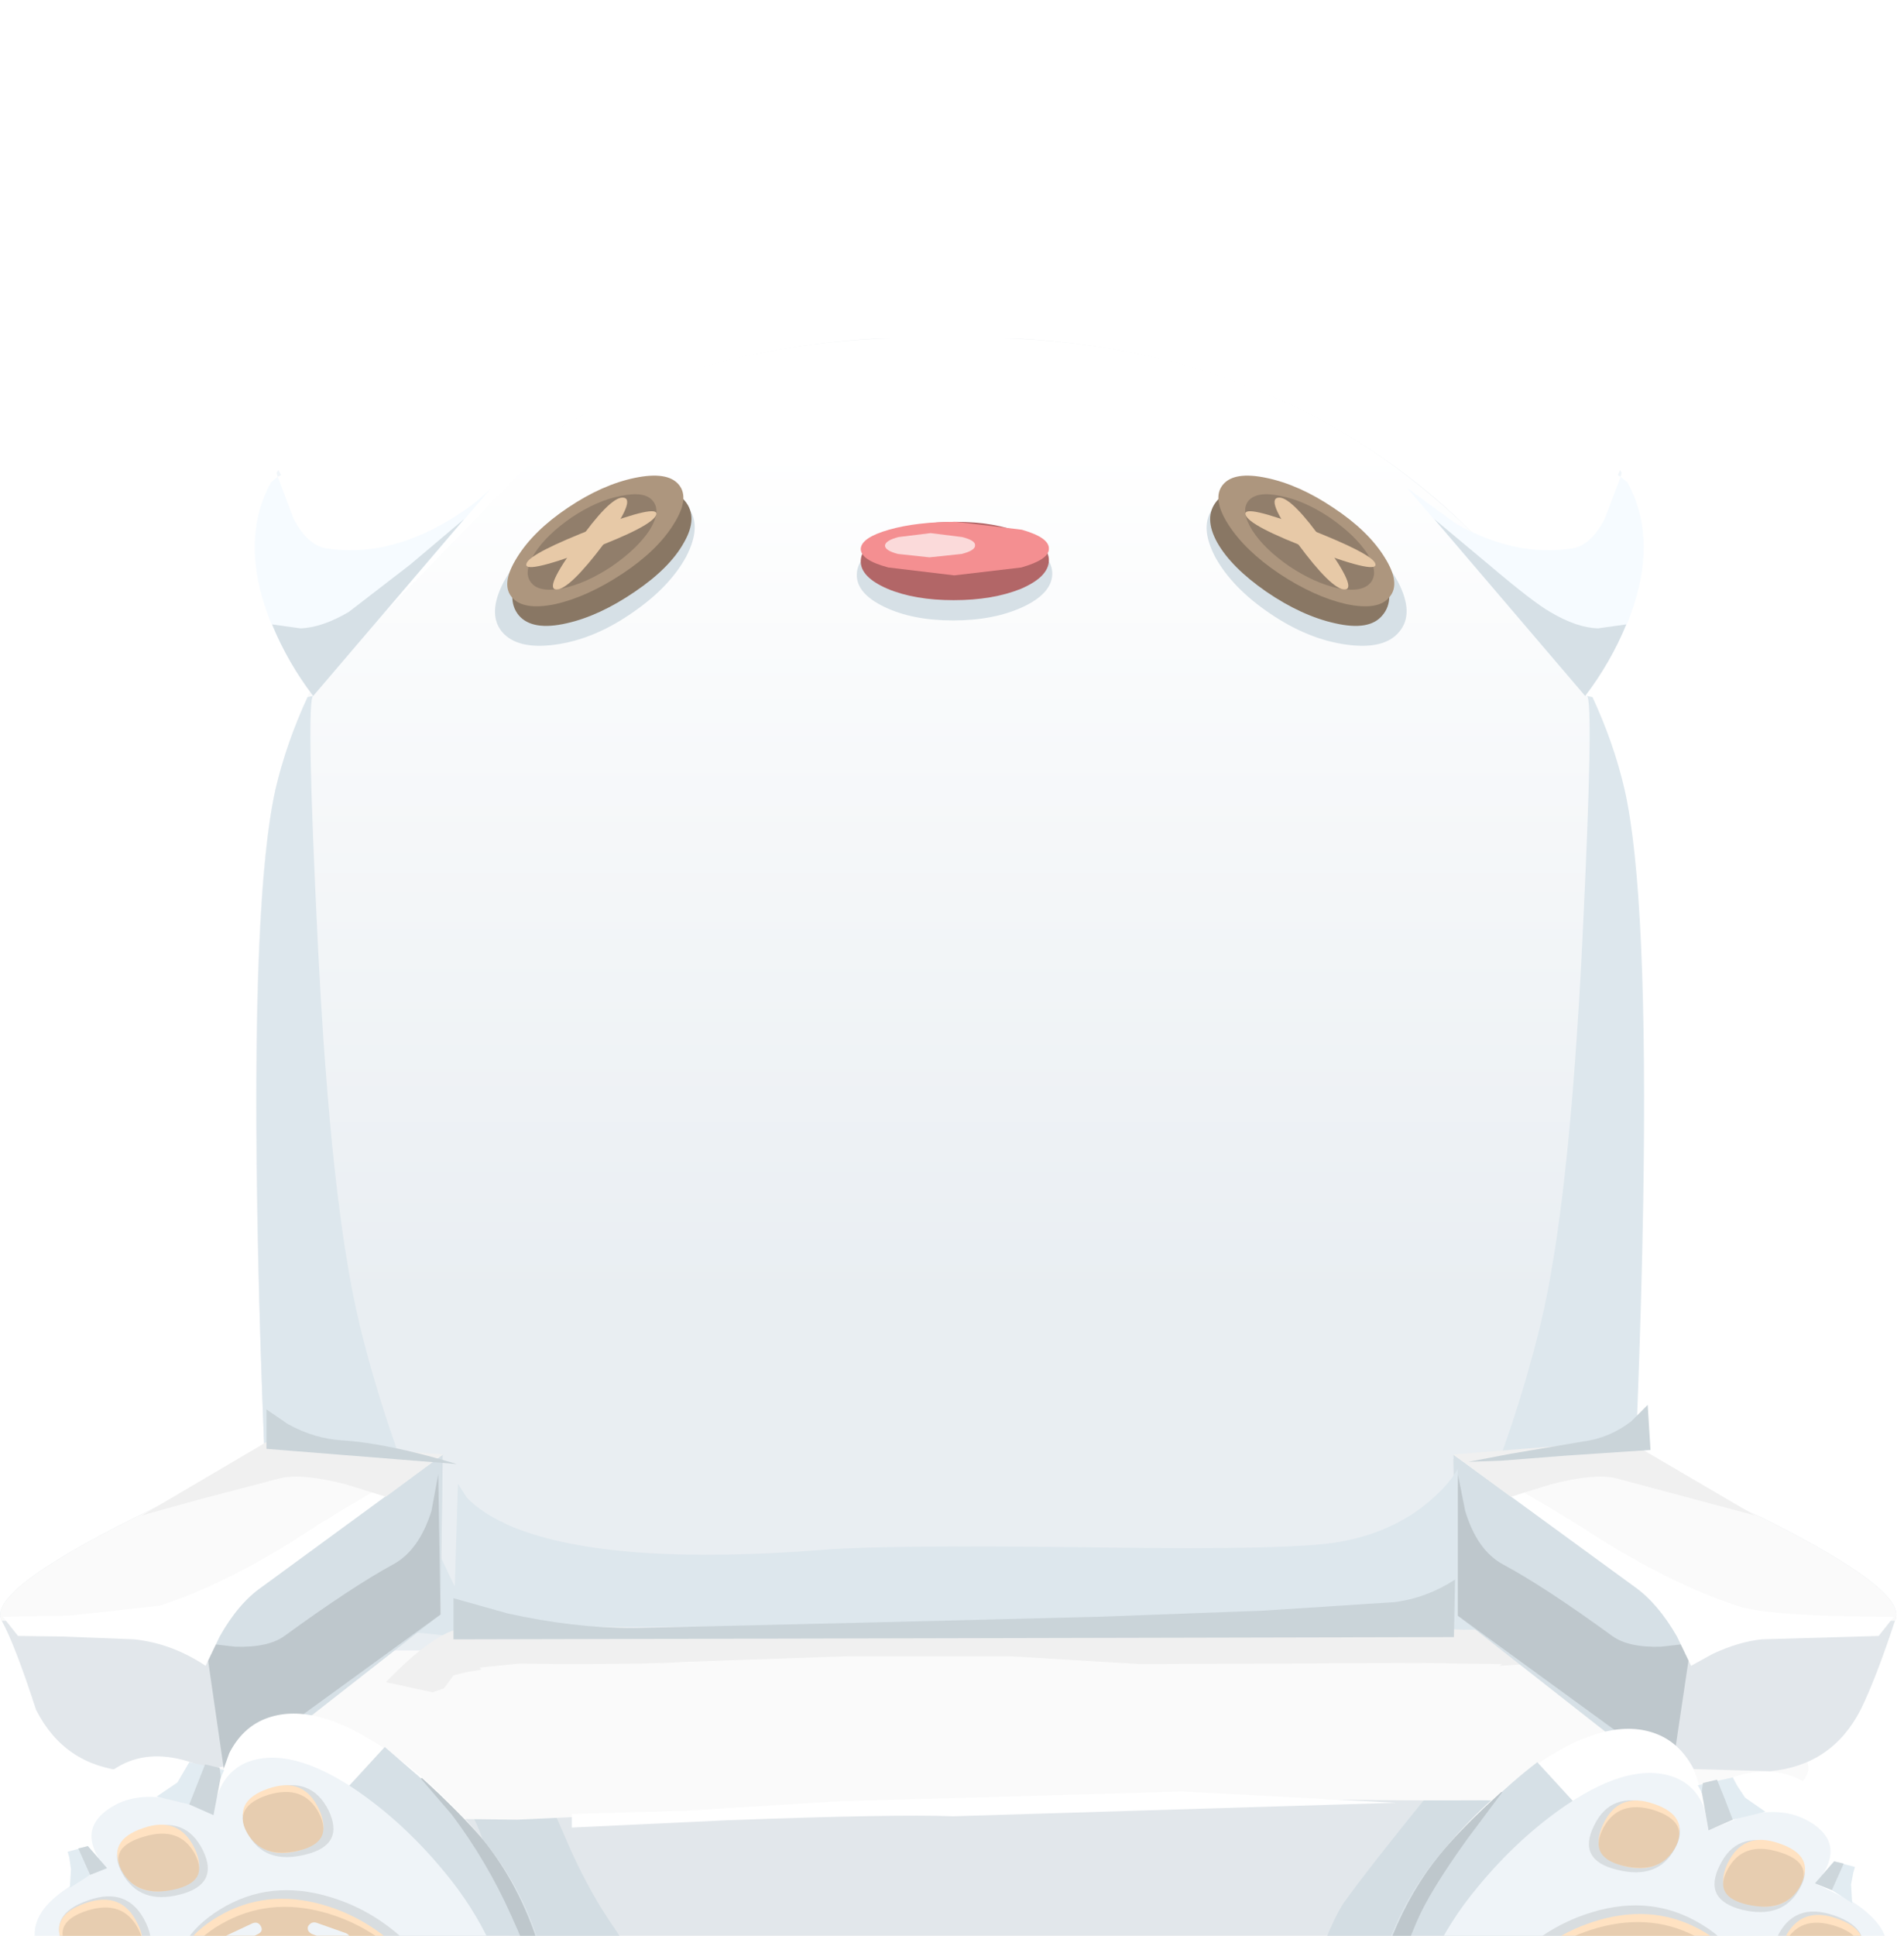 <?xml version="1.0" encoding="UTF-8" standalone="no"?>
<svg xmlns:xlink="http://www.w3.org/1999/xlink" height="171.75px" width="169.0px" xmlns="http://www.w3.org/2000/svg">
  <g transform="matrix(1.0, 0.0, 0.0, 1.0, 0.0, 0.0)">
    <use height="20.45" transform="matrix(1.0, 0.0, 0.0, 1.0, 19.0, 173.7)" width="134.3" xlink:href="#sprite0"/>
    <use height="163.35" transform="matrix(1.0, 0.0, 0.0, 1.0, 0.0, 29.95)" width="168.5" xlink:href="#shape1"/>
    <use height="0.0" id="price_tag_pt" transform="matrix(1.0, 0.0, 0.0, 1.0, 85.5, 185.9)" width="0.0" xlink:href="#sprite1"/>
  </g>
  <defs>
    <g id="sprite0" transform="matrix(1.0, 0.0, 0.0, 1.0, -36.05, -36.0)">
      <use height="20.45" transform="matrix(1.0, 0.0, 0.0, 1.0, 36.05, 36.0)" width="134.3" xlink:href="#shape0"/>
    </g>
    <g id="shape0" transform="matrix(1.0, 0.0, 0.0, 1.0, -36.05, -36.0)">
      <path d="M169.5 50.55 Q171.5 53.6 168.7 55.0 165.65 56.5 160.8 56.45 L151.2 55.5 Q147.0 54.9 141.3 51.75 L136.45 48.75 123.95 48.0 Q120.5 48.15 108.45 47.7 L92.2 47.0 77.85 46.8 68.2 46.75 67.65 49.05 Q66.6 51.6 63.95 53.0 61.1 54.5 51.15 54.75 L38.7 54.25 Q36.35 53.8 36.05 50.6 L36.2 47.5 47.95 39.25 159.95 36.0 166.95 47.75 169.5 50.55" fill="#000000" fill-rule="evenodd" stroke="none"/>
    </g>
    <g id="shape1" transform="matrix(1.0, 0.0, 0.0, 1.0, 0.0, -29.95)">
      <path d="M145.1 54.5 Q143.55 58.45 140.9 61.15 L118.6 38.1 121.2 37.1 Q124.45 36.05 127.55 35.65 137.6 34.45 142.9 40.5 148.2 46.6 145.1 54.5" fill="#ffffff" fill-rule="evenodd" stroke="none"/>
      <path d="M77.6 30.05 L90.55 30.05 Q107.95 31.05 121.25 39.65 132.55 46.95 138.95 58.2 L139.0 58.25 Q140.45 60.7 141.55 63.4 L142.4 65.6 143.3 68.45 143.7 70.05 Q146.1 80.7 145.15 115.3 144.65 132.6 143.7 147.75 L84.1 147.15 24.45 147.75 Q23.5 132.6 23.0 115.3 22.05 80.7 24.45 70.05 L24.85 68.45 25.75 65.6 26.6 63.4 Q27.7 60.7 29.15 58.25 L29.2 58.2 Q35.65 46.95 46.9 39.65 60.25 31.05 77.6 30.05" fill="#e9eef2" fill-rule="evenodd" stroke="none"/>
      <path d="M84.1 30.0 Q109.1 29.3 126.25 43.3 140.25 54.7 143.7 70.05 146.1 80.7 145.15 115.3 144.65 132.6 143.7 147.75 L84.1 147.15 24.45 147.75 Q23.5 132.6 23.0 115.3 22.05 80.7 24.45 70.05 27.9 54.7 41.9 43.3 59.05 29.3 84.1 30.0" fill="url(#gradient0)" fill-rule="evenodd" stroke="none"/>
      <path d="M22.85 106.9 Q22.4 79.3 24.45 70.05 25.4 65.95 27.3 61.85 L27.8 61.75 Q27.15 62.05 28.2 83.5 29.35 106.85 31.9 117.45 34.4 127.75 38.9 137.65 41.15 142.6 42.9 145.45 L24.2 143.55 Q23.1 124.3 22.85 106.9" fill="#dde7ed" fill-rule="evenodd" stroke="none"/>
      <path d="M145.85 106.9 Q145.55 124.0 144.45 143.55 L125.75 145.45 Q127.5 142.6 129.75 137.65 134.25 127.75 136.75 117.45 139.3 106.85 140.45 83.5 141.5 62.05 140.85 61.75 L141.35 61.85 Q143.25 65.95 144.2 70.05 146.3 79.3 145.85 106.9" fill="#dde7ed" fill-rule="evenodd" stroke="none"/>
      <path d="M23.55 54.3 Q20.3 46.6 25.6 40.5 30.9 34.45 40.95 35.65 45.95 36.3 49.9 38.1 L27.9 60.8 Q25.2 58.15 23.55 54.3" fill="#ffffff" fill-rule="evenodd" stroke="none"/>
      <path d="M24.7 41.7 L24.95 42.15 24.65 42.3 24.55 41.95 24.7 41.7" fill="#f1f6fa" fill-rule="evenodd" stroke="none"/>
      <path d="M28.95 48.65 Q34.05 49.45 39.35 46.45 42.0 44.95 43.6 43.3 L27.8 61.75 Q24.75 57.65 23.45 53.6 21.5 47.45 24.05 42.8 L24.65 42.3 26.05 46.0 Q27.25 48.35 28.95 48.65" fill="#f6fbff" fill-rule="evenodd" stroke="none"/>
      <path d="M30.95 54.3 L36.4 50.1 41.2 46.05 27.8 61.75 Q25.55 58.8 24.15 55.4 L26.65 55.75 Q28.55 55.7 30.95 54.3" fill="#d6e0e6" fill-rule="evenodd" stroke="none"/>
      <path d="M158.9 170.9 L158.4 183.95 12.1 183.95 11.8 172.1 Q11.5 159.9 11.65 158.4 11.8 156.95 18.6 151.7 L25.4 146.8 142.55 146.65 149.05 150.5 Q155.9 154.7 157.5 156.15 159.1 157.6 158.9 170.9" fill="#e2e7eb" fill-rule="evenodd" stroke="none"/>
      <path d="M133.4 184.45 Q92.2 183.8 80.8 183.95 L48.4 184.65 45.5 172.65 Q42.95 162.55 41.95 161.2 L44.95 161.25 49.35 161.15 50.75 164.35 Q52.5 168.15 54.45 170.95 56.4 173.75 57.35 177.4 L57.9 180.45 68.65 180.0 Q80.5 179.55 86.15 179.65 95.25 179.8 114.85 179.45 115.1 179.45 116.55 175.1 118.25 170.2 119.4 168.65 121.45 165.8 126.6 159.45 L139.4 160.15 133.4 184.45" fill="#d3dde3" fill-rule="evenodd" stroke="none"/>
      <path d="M121.15 184.65 L90.05 184.6 Q58.5 184.55 56.2 184.65 L49.6 184.8 50.4 182.45 50.0 181.65 56.6 182.0 Q64.4 182.35 70.2 182.15 75.55 181.95 88.2 181.9 L104.65 181.8 118.85 181.3 121.15 184.65" fill="#bec7cc" fill-rule="evenodd" stroke="none"/>
      <path d="M160.0 155.8 Q161.0 156.7 160.1 157.95 159.0 159.45 155.4 159.45 L136.3 159.7 Q119.55 159.85 111.4 159.45 99.5 158.85 74.9 160.1 L45.9 161.45 14.2 161.1 14.15 158.1 Q14.3 156.6 21.1 151.4 24.55 148.75 27.9 146.45 L145.05 146.35 151.55 150.2 Q158.4 154.35 160.0 155.8" fill="#fafafa" fill-rule="evenodd" stroke="none"/>
      <path d="M41.1 144.45 Q42.7 144.25 45.5 144.4 L49.9 144.65 61.75 144.45 Q82.05 144.45 100.55 143.95 111.0 143.65 129.9 144.6 L136.95 144.55 143.8 145.25 Q145.8 145.85 148.1 147.8 151.9 151.15 156.85 153.45 153.55 152.9 148.2 151.1 145.8 150.2 144.1 149.85 L141.45 149.6 138.9 149.1 139.9 148.5 136.9 148.25 138.05 147.65 Q137.15 147.5 135.55 147.65 L133.05 147.8 133.35 147.65 125.9 147.55 101.25 147.65 95.45 147.3 89.65 146.95 75.2 146.95 60.75 147.45 Q58.3 147.65 49.75 147.65 L46.1 147.6 42.6 147.95 42.7 148.15 41.45 148.35 40.25 148.65 39.85 149.2 39.4 149.8 38.4 150.15 34.25 149.25 Q38.6 144.75 41.1 144.45" fill="#f0f0f0" fill-rule="evenodd" stroke="none"/>
      <path d="M165.15 151.7 Q162.6 156.65 157.1 157.15 L149.85 156.95 146.8 156.45 129.25 143.25 129.0 129.05 142.95 128.55 156.4 134.65 Q169.6 141.25 168.2 143.8 166.5 148.95 165.15 151.7" fill="#e2e7eb" fill-rule="evenodd" stroke="none"/>
      <path d="M156.4 134.65 Q169.6 141.25 168.2 143.8 L150.8 144.3 129.0 129.45 129.0 129.05 142.95 128.55 156.4 134.65" fill="#fafafa" fill-rule="evenodd" stroke="none"/>
      <path d="M150.8 144.3 L146.7 156.95 129.25 143.25 129.0 129.05 150.8 144.3" fill="#d6e0e6" fill-rule="evenodd" stroke="none"/>
      <path d="M129.4 130.8 L130.05 134.05 Q131.1 137.55 133.4 138.8 137.05 140.75 143.1 145.15 144.55 146.2 147.45 146.1 L150.1 145.8 148.4 157.2 129.25 143.25 129.4 130.8" fill="#bec7cc" fill-rule="evenodd" stroke="none"/>
      <path d="M168.1 143.45 L166.75 145.15 156.4 145.45 Q154.35 145.65 152.0 146.75 L150.1 147.8 148.85 145.2 Q147.15 142.25 145.1 140.8 L129.0 129.05 133.1 131.2 Q137.85 133.85 141.4 136.15 148.15 140.45 154.1 142.45 157.1 143.45 168.1 143.45" fill="#ffffff" fill-rule="evenodd" stroke="none"/>
      <path d="M155.75 134.45 L143.4 131.15 Q141.55 130.7 137.65 131.7 L134.1 132.8 129.0 129.05 144.4 127.8 155.75 134.45" fill="#f0f0f0" fill-rule="evenodd" stroke="none"/>
      <path d="M130.35 129.7 L134.0 129.0 140.5 127.9 Q142.85 127.6 144.8 126.1 L146.25 124.65 146.5 128.65 139.0 129.15 133.25 129.6 130.35 129.7" fill="#cad4d9" fill-rule="evenodd" stroke="none"/>
      <path d="M21.55 156.45 L18.5 156.95 11.25 157.15 Q5.7 156.65 3.2 151.7 1.3 145.85 0.15 143.8 -1.25 141.25 11.95 134.65 18.55 131.35 25.4 128.55 L39.3 129.05 39.1 143.25 21.55 156.45" fill="#e2e7eb" fill-rule="evenodd" stroke="none"/>
      <path d="M17.55 144.3 L0.15 143.8 Q-1.25 141.25 11.95 134.65 18.55 131.35 25.4 128.55 L39.3 129.05 39.3 129.45 17.55 144.3" fill="#fafafa" fill-rule="evenodd" stroke="none"/>
      <path d="M21.6 156.95 L17.55 144.3 39.3 129.05 39.1 143.25 21.6 156.95" fill="#d6e0e6" fill-rule="evenodd" stroke="none"/>
      <path d="M19.9 157.2 L18.25 145.8 20.85 146.1 Q23.8 146.2 25.25 145.15 31.3 140.75 34.9 138.8 37.2 137.55 38.3 134.05 L38.9 130.8 39.1 143.25 19.9 157.2" fill="#bec7cc" fill-rule="evenodd" stroke="none"/>
      <path d="M14.25 142.45 Q20.25 140.45 26.9 136.15 32.6 132.45 39.3 129.05 L23.25 140.8 Q21.15 142.25 19.5 145.2 L18.25 147.8 Q15.25 145.8 11.9 145.45 L5.5 145.2 1.6 145.15 0.25 143.45 6.15 143.35 14.25 142.45" fill="#ffffff" fill-rule="evenodd" stroke="none"/>
      <path d="M12.6 134.45 L23.9 127.8 39.3 129.05 34.25 132.8 30.7 131.7 Q26.8 130.7 24.9 131.15 L17.65 133.05 12.6 134.45" fill="#f0f0f0" fill-rule="evenodd" stroke="none"/>
      <path d="M23.65 128.55 L23.65 125.05 25.55 126.35 Q27.9 127.65 30.4 127.8 34.4 128.05 40.55 129.9 L23.65 128.55" fill="#cad4d9" fill-rule="evenodd" stroke="none"/>
      <path d="M40.65 131.65 L41.45 132.9 Q42.85 134.35 45.55 135.5 54.25 139.0 73.15 137.5 78.9 137.05 97.8 137.3 114.85 137.55 118.9 136.8 123.75 135.95 127.05 133.05 128.7 131.6 129.4 130.3 L129.4 144.05 40.25 144.4 40.65 131.65" fill="#dde7ed" fill-rule="evenodd" stroke="none"/>
      <path d="M61.05 45.0 Q62.35 46.6 60.9 49.4 59.4 52.15 56.0 54.45 52.65 56.75 49.25 57.2 45.9 57.65 44.55 56.05 43.25 54.45 44.7 51.65 46.2 48.9 49.6 46.6 53.05 44.3 56.35 43.85 59.7 43.35 61.05 45.0" fill="#d6e0e6" fill-rule="evenodd" stroke="none"/>
      <path d="M60.8 44.45 Q62.0 45.9 60.7 48.15 59.45 50.4 56.35 52.5 53.2 54.65 50.3 55.3 47.25 56.0 46.05 54.6 44.85 53.15 46.15 50.6 47.45 48.1 50.5 46.0 53.6 43.9 56.6 43.45 59.6 43.0 60.8 44.45" fill="#897764" fill-rule="evenodd" stroke="none"/>
      <path d="M60.25 43.0 Q61.25 44.2 59.8 46.5 58.35 48.85 55.25 50.9 52.15 52.95 49.3 53.6 46.4 54.2 45.4 52.95 44.45 51.75 45.9 49.45 47.35 47.1 50.4 45.05 53.45 43.0 56.35 42.4 59.25 41.8 60.25 43.0" fill="#ad967e" fill-rule="evenodd" stroke="none"/>
      <path d="M57.95 44.45 Q58.7 45.35 57.65 47.05 56.55 48.7 54.3 50.25 52.05 51.75 49.95 52.2 47.85 52.6 47.15 51.7 46.4 50.8 47.45 49.1 48.5 47.45 50.75 45.9 53.0 44.4 55.1 44.0 57.25 43.55 57.95 44.45" fill="#917e6b" fill-rule="evenodd" stroke="none"/>
      <path d="M55.25 44.15 Q56.6 44.15 53.6 48.25 50.55 52.3 49.4 52.3 48.25 52.3 51.2 48.25 54.1 44.15 55.25 44.15" fill="#e7c9a7" fill-rule="evenodd" stroke="none"/>
      <path d="M46.75 49.95 Q47.15 49.05 52.8 46.85 58.5 44.7 58.25 45.65 58.0 46.65 52.15 48.85 46.25 51.05 46.75 49.95" fill="#e7c9a7" fill-rule="evenodd" stroke="none"/>
      <path d="M107.75 45.0 Q109.05 43.35 112.45 43.85 115.8 44.3 119.2 46.6 122.6 48.9 124.1 51.65 125.55 54.45 124.2 56.05 122.9 57.65 119.55 57.2 116.15 56.75 112.75 54.45 109.35 52.15 107.85 49.4 106.4 46.6 107.75 45.0" fill="#d6e0e6" fill-rule="evenodd" stroke="none"/>
      <path d="M108.0 44.45 Q109.2 43.0 112.2 43.45 115.2 43.9 118.25 46.0 121.35 48.1 122.65 50.6 123.95 53.15 122.7 54.6 121.55 56.0 118.5 55.3 115.55 54.65 112.4 52.5 109.3 50.35 108.05 48.15 106.8 45.9 108.0 44.45" fill="#897764" fill-rule="evenodd" stroke="none"/>
      <path d="M108.55 43.0 Q109.55 41.8 112.4 42.4 115.3 43.0 118.35 45.05 121.45 47.1 122.9 49.45 124.35 51.75 123.35 52.95 122.4 54.2 119.5 53.6 116.65 52.95 113.55 50.9 110.5 48.85 109.0 46.5 107.55 44.2 108.55 43.0" fill="#ad967e" fill-rule="evenodd" stroke="none"/>
      <path d="M110.8 44.45 Q111.55 43.55 113.65 44.0 115.75 44.4 118.0 45.9 120.25 47.45 121.35 49.1 122.4 50.8 121.65 51.7 120.9 52.6 118.8 52.2 116.7 51.75 114.45 50.25 112.2 48.7 111.15 47.05 110.1 45.35 110.8 44.45" fill="#917e6b" fill-rule="evenodd" stroke="none"/>
      <path d="M113.55 44.15 Q114.7 44.15 117.6 48.25 120.5 52.3 119.35 52.3 118.2 52.3 115.2 48.25 112.2 44.15 113.55 44.15" fill="#e7c9a7" fill-rule="evenodd" stroke="none"/>
      <path d="M115.95 46.85 Q121.6 49.05 122.05 49.95 122.55 51.05 116.65 48.85 110.8 46.65 110.55 45.65 110.3 44.7 115.95 46.85" fill="#e7c9a7" fill-rule="evenodd" stroke="none"/>
      <path d="M93.4 50.95 Q93.35 52.65 90.8 53.85 88.2 55.05 84.6 55.05 81.0 55.05 78.5 53.85 76.0 52.65 76.05 50.95 76.1 49.25 78.65 48.1 81.2 46.9 84.8 46.9 88.4 46.9 90.9 48.1 93.45 49.25 93.4 50.95" fill="#d6e0e6" fill-rule="evenodd" stroke="none"/>
      <path d="M93.1 49.75 Q93.05 51.2 90.6 52.25 88.1 53.25 84.65 53.25 81.2 53.25 78.8 52.25 76.35 51.2 76.4 49.75 76.45 48.3 78.9 47.3 81.35 46.3 84.85 46.3 88.3 46.3 90.7 47.3 93.15 48.35 93.1 49.75" fill="#b26667" fill-rule="evenodd" stroke="none"/>
      <path d="M93.1 48.7 Q93.1 49.65 90.65 50.35 L84.7 51.05 78.85 50.35 Q76.4 49.7 76.4 48.7 76.45 47.7 78.9 47.0 81.35 46.3 84.85 46.3 L90.7 47.0 Q93.15 47.7 93.1 48.7" fill="#f48f91" fill-rule="evenodd" stroke="none"/>
      <path d="M86.55 48.4 Q86.55 48.85 85.35 49.15 L82.5 49.45 79.7 49.15 Q78.55 48.85 78.55 48.4 78.6 47.95 79.75 47.65 L82.6 47.3 85.4 47.65 Q86.6 47.95 86.55 48.4" fill="#fbdada" fill-rule="evenodd" stroke="none"/>
      <path d="M10.4 156.8 Q13.05 155.2 16.6 156.25 18.35 156.8 19.6 157.65 L20.35 155.55 Q21.5 153.3 23.55 152.5 27.75 150.85 34.05 155.1 38.8 158.3 42.85 163.2 47.75 169.2 48.75 176.8 49.9 185.55 43.75 188.5 38.0 191.3 35.05 191.75 29.15 192.7 22.15 189.35 14.2 185.6 8.55 179.95 4.05 175.4 2.65 171.6 1.05 167.2 4.25 165.05 5.9 164.0 7.8 163.8 7.4 162.7 7.5 161.25 7.75 158.4 10.4 156.8" fill="#ffffff" fill-rule="evenodd" stroke="none"/>
      <path d="M38.95 159.15 L42.85 163.2 Q47.75 169.2 48.75 176.8 49.9 185.55 43.75 188.5 38.0 191.3 35.05 191.75 29.15 192.7 22.15 189.35 L21.45 189.0 27.5 162.25 34.15 155.0 38.95 159.15" fill="#d6e0e6" fill-rule="evenodd" stroke="none"/>
      <path d="M37.35 157.8 L37.45 157.75 Q41.05 161.05 42.85 163.2 45.5 166.45 47.2 170.85 49.0 175.6 48.9 179.65 47.75 175.15 45.35 169.9 43.25 165.2 40.1 161.0 L37.35 157.8" fill="#bec7cc" fill-rule="evenodd" stroke="none"/>
      <path d="M39.5 166.15 Q44.4 172.05 45.75 179.5 47.35 188.35 40.7 190.15 35.25 191.65 31.55 191.9 25.45 192.3 20.65 189.95 13.3 186.4 8.05 180.5 3.45 175.4 3.1 172.0 2.8 169.55 6.15 167.4 7.8 166.35 9.5 165.75 8.65 164.95 8.3 163.9 7.55 161.75 9.95 160.3 12.35 158.85 15.9 159.8 17.65 160.3 18.95 161.05 18.95 160.2 19.35 159.15 20.1 157.1 21.95 156.35 25.75 154.9 31.5 158.75 35.85 161.7 39.5 166.15" fill="#eff4f8" fill-rule="evenodd" stroke="none"/>
      <path d="M37.5 173.8 Q40.95 177.85 41.1 182.05 41.3 186.7 37.0 189.25 32.7 191.8 27.4 190.25 22.65 188.85 19.05 184.9 15.45 180.9 15.3 176.7 15.15 172.1 19.55 169.4 23.95 166.7 29.25 168.3 34.0 169.7 37.5 173.8" fill="#d8dde0" fill-rule="evenodd" stroke="none"/>
      <path d="M36.55 174.1 Q39.9 177.85 40.05 181.75 40.2 186.05 36.1 188.4 32.0 190.75 26.9 189.35 22.3 188.05 18.9 184.35 15.45 180.65 15.25 176.85 15.1 172.55 19.35 170.05 23.6 167.55 28.65 169.0 33.2 170.3 36.55 174.1" fill="#ffe2c2" fill-rule="evenodd" stroke="none"/>
      <path d="M36.6 174.6 Q39.9 178.2 40.05 182.0 40.2 186.15 36.15 188.45 32.1 190.75 27.1 189.35 22.55 188.1 19.15 184.55 15.75 180.95 15.6 177.25 15.45 173.1 19.65 170.7 23.85 168.3 28.85 169.7 33.3 170.95 36.6 174.6" fill="#e7cdb0" fill-rule="evenodd" stroke="none"/>
      <path d="M29.15 160.6 Q30.65 163.7 27.1 164.55 23.5 165.45 22.0 162.7 20.45 159.95 24.1 158.7 27.6 157.55 29.15 160.6" fill="#d8dde0" fill-rule="evenodd" stroke="none"/>
      <path d="M28.3 160.5 Q29.65 163.35 26.5 164.2 23.3 165.05 21.95 162.45 20.6 159.8 23.8 158.7 26.95 157.6 28.3 160.5" fill="#ffe2c2" fill-rule="evenodd" stroke="none"/>
      <path d="M23.8 159.25 Q26.95 158.3 28.3 160.85 29.65 163.45 26.5 164.2 23.3 164.95 21.95 162.65 20.6 160.3 23.8 159.25" fill="#e7cdb0" fill-rule="evenodd" stroke="none"/>
      <path d="M12.95 162.25 Q16.45 161.05 18.0 164.15 19.5 167.2 15.95 168.1 12.4 169.0 10.85 166.2 9.3 163.45 12.95 162.25" fill="#d8dde0" fill-rule="evenodd" stroke="none"/>
      <path d="M12.7 162.2 Q15.85 161.1 17.25 163.95 18.65 166.8 15.4 167.6 12.15 168.45 10.8 165.9 9.45 163.3 12.7 162.2" fill="#ffe2c2" fill-rule="evenodd" stroke="none"/>
      <path d="M12.8 162.95 Q15.95 162.0 17.3 164.5 18.6 166.95 15.45 167.65 12.25 168.35 10.9 166.15 9.55 163.9 12.8 162.95" fill="#e7cdb0" fill-rule="evenodd" stroke="none"/>
      <path d="M7.85 168.6 Q11.4 167.35 12.95 170.6 14.45 173.8 10.85 174.7 7.25 175.65 5.7 172.75 4.15 169.85 7.85 168.6" fill="#d8dde0" fill-rule="evenodd" stroke="none"/>
      <path d="M7.6 168.85 Q10.8 167.75 12.2 170.65 13.65 173.5 10.35 174.35 7.05 175.2 5.65 172.6 4.25 170.0 7.6 168.85" fill="#ffe2c2" fill-rule="evenodd" stroke="none"/>
      <path d="M7.8 169.5 Q10.9 168.55 12.25 171.1 13.6 173.65 10.45 174.35 7.3 175.1 5.95 172.8 4.6 170.5 7.8 169.5" fill="#e7cdb0" fill-rule="evenodd" stroke="none"/>
      <path d="M16.8 156.35 L19.9 157.05 19.15 158.7 18.95 161.05 Q17.85 160.35 16.8 160.1 L13.9 159.4 15.75 158.15 16.8 156.35" fill="#e2ecf2" fill-rule="evenodd" stroke="none"/>
      <path d="M6.0 164.3 L7.8 163.8 9.5 165.75 8.0 166.35 6.2 167.5 6.3 165.85 6.15 164.8 6.0 164.3" fill="#e2ecf2" fill-rule="evenodd" stroke="none"/>
      <path d="M47.65 172.8 L48.7 176.6 Q49.45 181.1 48.0 184.3 46.1 188.6 41.1 190.45 L36.5 191.45 39.9 190.0 Q43.55 188.05 44.65 185.85 45.7 183.6 45.3 179.4 L44.65 175.65 45.35 175.8 46.5 175.75 Q47.15 175.45 47.65 172.8" fill="#bec7cc" fill-rule="evenodd" stroke="none"/>
      <path d="M18.2 156.55 L19.5 156.85 19.6 157.65 18.95 161.05 16.8 160.1 18.2 156.55" fill="#cdd6db" fill-rule="evenodd" stroke="none"/>
      <path d="M6.95 164.0 L7.8 163.8 9.5 165.75 8.0 166.35 6.95 164.0" fill="#cdd6db" fill-rule="evenodd" stroke="none"/>
      <path d="M23.15 170.9 Q23.4 171.35 22.9 171.6 L20.5 172.75 Q19.95 173.0 19.7 172.5 19.45 172.1 19.95 171.8 L22.4 170.65 Q22.9 170.45 23.15 170.9" fill="#eff4f8" fill-rule="evenodd" stroke="none"/>
      <path d="M18.45 174.55 Q19.05 174.65 18.95 175.15 L18.65 177.6 Q18.55 178.15 18.0 178.05 17.4 177.95 17.5 177.45 L17.8 175.0 Q17.9 174.45 18.45 174.55" fill="#eff4f8" fill-rule="evenodd" stroke="none"/>
      <path d="M31.0 172.2 Q30.75 172.65 30.25 172.5 L27.7 171.6 Q27.2 171.35 27.35 170.9 27.65 170.45 28.1 170.6 L30.65 171.5 Q31.2 171.7 31.0 172.2" fill="#eff4f8" fill-rule="evenodd" stroke="none"/>
      <path d="M36.75 177.85 Q36.3 178.2 35.95 177.75 L34.4 175.7 Q34.05 175.3 34.55 175.0 35.0 174.65 35.35 175.1 L36.9 177.15 Q37.25 177.55 36.75 177.85" fill="#eff4f8" fill-rule="evenodd" stroke="none"/>
      <path d="M37.35 184.7 Q36.75 184.6 36.85 184.05 L37.3 181.6 Q37.4 181.1 37.95 181.2 38.55 181.3 38.45 181.8 L38.0 184.25 Q37.9 184.8 37.35 184.7" fill="#eff4f8" fill-rule="evenodd" stroke="none"/>
      <path d="M31.2 187.95 L31.25 187.55 31.6 187.3 34.25 186.65 Q34.85 186.55 34.95 187.05 35.1 187.5 34.55 187.7 L31.9 188.3 Q31.4 188.45 31.2 187.95" fill="#eff4f8" fill-rule="evenodd" stroke="none"/>
      <path d="M25.0 186.1 L25.85 186.05 27.95 187.6 Q28.35 188.0 28.0 188.35 L27.2 188.45 25.1 186.85 Q24.65 186.5 25.0 186.1" fill="#eff4f8" fill-rule="evenodd" stroke="none"/>
      <path d="M19.35 180.85 Q19.85 180.6 20.15 181.05 L21.35 183.3 Q21.6 183.75 21.1 184.0 L20.65 184.05 20.35 183.75 19.1 181.55 Q19.0 181.35 19.05 181.15 L19.35 180.85" fill="#eff4f8" fill-rule="evenodd" stroke="none"/>
      <path d="M162.05 181.3 Q156.4 186.95 148.45 190.7 141.45 194.05 135.55 193.1 132.6 192.65 126.85 189.85 120.7 186.9 121.85 178.15 122.85 170.55 127.8 164.55 131.8 159.65 136.55 156.45 142.85 152.2 147.05 153.85 149.1 154.65 150.3 156.9 L151.05 159.0 154.05 157.6 Q157.6 156.55 160.2 158.15 162.85 159.75 163.1 162.6 163.2 164.05 162.8 165.15 L166.35 166.4 Q169.55 168.55 167.95 172.95 166.55 176.75 162.05 181.3" fill="#ffffff" fill-rule="evenodd" stroke="none"/>
      <path d="M148.45 190.7 Q141.45 194.05 135.55 193.1 132.6 192.65 126.85 189.85 120.7 186.9 121.85 178.15 122.85 170.55 127.8 164.55 129.2 162.85 131.65 160.5 134.35 157.95 136.45 156.35 L143.1 163.6 149.15 190.35 148.45 190.7" fill="#d6e0e6" fill-rule="evenodd" stroke="none"/>
      <path d="M122.35 180.9 L121.7 180.15 Q121.8 176.2 123.6 171.75 125.3 167.6 127.8 164.55 129.75 162.15 133.25 159.0 L133.35 159.0 130.25 163.15 Q126.9 167.8 125.75 170.5 123.9 174.8 122.35 180.9" fill="#bec7cc" fill-rule="evenodd" stroke="none"/>
      <path d="M162.6 181.85 Q157.3 187.75 149.95 191.3 145.15 193.65 139.1 193.25 135.4 193.05 129.9 191.5 123.25 189.7 124.9 180.85 126.2 173.4 131.1 167.5 134.75 163.05 139.1 160.1 144.85 156.25 148.65 157.7 150.55 158.45 151.3 160.5 L151.65 162.4 154.7 161.15 Q158.25 160.2 160.65 161.65 163.05 163.1 162.3 165.25 161.95 166.3 161.1 167.1 L164.45 168.75 Q167.8 170.9 167.5 173.35 167.15 176.75 162.6 181.85" fill="#eff4f8" fill-rule="evenodd" stroke="none"/>
      <path d="M151.05 170.75 Q155.5 173.45 155.3 178.05 155.15 182.2 151.6 186.25 148.0 190.2 143.2 191.6 137.95 193.15 133.65 190.6 129.35 188.05 129.5 183.4 129.65 179.2 133.15 175.15 136.65 171.05 141.35 169.65 146.65 168.05 151.05 170.75" fill="#d8dde0" fill-rule="evenodd" stroke="none"/>
      <path d="M151.25 171.4 Q155.5 173.9 155.35 178.2 155.2 182.0 151.75 185.7 148.3 189.4 143.7 190.7 138.65 192.1 134.55 189.75 130.45 187.4 130.6 183.1 130.7 179.2 134.05 175.45 137.4 171.65 141.95 170.35 147.0 168.9 151.25 171.4" fill="#ffe2c2" fill-rule="evenodd" stroke="none"/>
      <path d="M150.95 172.05 Q155.15 174.45 155.0 178.6 154.85 182.3 151.45 185.9 148.05 189.45 143.55 190.7 138.55 192.1 134.5 189.8 130.45 187.55 130.6 183.35 130.7 179.6 134.0 175.95 137.35 172.3 141.8 171.05 146.8 169.65 150.95 172.05" fill="#e7cdb0" fill-rule="evenodd" stroke="none"/>
      <path d="M146.55 160.05 Q150.2 161.25 148.65 164.05 147.15 166.8 143.55 165.9 139.95 165.05 141.5 161.95 143.0 158.9 146.55 160.05" fill="#d8dde0" fill-rule="evenodd" stroke="none"/>
      <path d="M146.8 160.05 Q150.05 161.15 148.65 163.8 147.3 166.4 144.1 165.55 140.95 164.7 142.3 161.85 143.65 158.95 146.8 160.05" fill="#ffe2c2" fill-rule="evenodd" stroke="none"/>
      <path d="M146.8 160.6 Q150.0 161.65 148.65 164.0 147.3 166.3 144.1 165.55 140.95 164.8 142.3 162.2 143.65 159.65 146.8 160.6" fill="#e7cdb0" fill-rule="evenodd" stroke="none"/>
      <path d="M159.75 167.55 Q158.25 170.3 154.65 169.45 151.1 168.55 152.65 165.5 154.15 162.4 157.65 163.6 161.3 164.8 159.75 167.55" fill="#d8dde0" fill-rule="evenodd" stroke="none"/>
      <path d="M159.8 167.25 Q158.45 169.8 155.2 168.95 152.0 168.15 153.35 165.3 154.75 162.45 157.9 163.55 161.2 164.65 159.8 167.25" fill="#ffe2c2" fill-rule="evenodd" stroke="none"/>
      <path d="M159.7 167.5 Q158.35 169.7 155.15 169.0 152.0 168.3 153.35 165.85 154.7 163.35 157.85 164.3 161.05 165.25 159.7 167.5" fill="#e7cdb0" fill-rule="evenodd" stroke="none"/>
      <path d="M162.8 169.95 Q166.45 171.2 164.9 174.1 163.35 177.0 159.75 176.1 156.15 175.15 157.7 171.95 159.2 168.7 162.8 169.95" fill="#d8dde0" fill-rule="evenodd" stroke="none"/>
      <path d="M163.0 170.2 Q166.35 171.35 164.95 173.95 163.55 176.55 160.25 175.7 157.0 174.85 158.4 172.0 159.8 169.1 163.0 170.2" fill="#ffe2c2" fill-rule="evenodd" stroke="none"/>
      <path d="M162.8 170.85 Q166.0 171.85 164.65 174.15 163.3 176.45 160.15 175.7 157.05 175.0 158.4 172.45 159.7 169.9 162.8 170.85" fill="#e7cdb0" fill-rule="evenodd" stroke="none"/>
      <path d="M153.8 157.7 L154.2 158.45 154.9 159.5 156.7 160.75 153.8 161.45 152.35 162.05 151.65 162.4 151.45 160.05 151.0 158.95 150.7 158.4 153.8 157.7" fill="#e2ecf2" fill-rule="evenodd" stroke="none"/>
      <path d="M164.65 165.65 L164.5 166.15 164.3 167.2 164.4 168.85 162.6 167.7 161.1 167.1 162.8 165.15 164.65 165.65" fill="#e2ecf2" fill-rule="evenodd" stroke="none"/>
      <path d="M122.95 174.15 L123.3 175.5 Q123.75 176.9 124.15 177.1 L125.95 177.0 125.3 180.75 Q124.9 184.95 125.95 187.2 127.05 189.4 130.7 191.35 L134.1 192.8 Q132.0 192.75 129.5 191.8 124.5 189.95 122.6 185.65 121.15 182.45 121.9 177.95 L122.95 174.15" fill="#bec7cc" fill-rule="evenodd" stroke="none"/>
      <path d="M152.4 157.9 L153.05 159.5 153.8 161.45 151.65 162.4 151.05 159.0 151.15 158.2 152.4 157.9" fill="#cdd6db" fill-rule="evenodd" stroke="none"/>
      <path d="M163.65 165.35 L162.6 167.7 161.1 167.1 162.8 165.15 163.65 165.35" fill="#cdd6db" fill-rule="evenodd" stroke="none"/>
      <path d="M147.45 172.25 Q147.7 171.8 148.2 172.0 L150.65 173.15 Q151.15 173.4 150.9 173.85 150.65 174.35 150.1 174.1 L147.7 172.95 Q147.2 172.7 147.45 172.25" fill="#eff4f8" fill-rule="evenodd" stroke="none"/>
      <path d="M152.15 175.9 Q152.7 175.8 152.8 176.35 L153.15 178.8 Q153.15 179.3 152.65 179.4 152.0 179.5 152.0 178.95 L151.65 176.5 Q151.55 176.0 152.15 175.9" fill="#eff4f8" fill-rule="evenodd" stroke="none"/>
      <path d="M139.65 173.55 Q139.4 173.05 139.95 172.85 L142.5 171.95 Q143.05 171.75 143.25 172.25 143.45 172.75 142.9 172.95 L140.35 173.85 Q139.85 174.05 139.65 173.55" fill="#eff4f8" fill-rule="evenodd" stroke="none"/>
      <path d="M133.85 179.25 Q133.4 178.9 133.7 178.5 L135.25 176.45 136.05 176.35 Q136.55 176.6 136.2 177.05 L134.65 179.1 Q134.3 179.55 133.85 179.25" fill="#eff4f8" fill-rule="evenodd" stroke="none"/>
      <path d="M133.3 186.05 Q132.7 186.15 132.6 185.6 L132.15 183.15 Q132.05 182.65 132.65 182.55 133.2 182.45 133.3 183.0 L133.75 185.45 Q133.85 185.95 133.3 186.05" fill="#eff4f8" fill-rule="evenodd" stroke="none"/>
      <path d="M139.4 189.3 Q139.2 189.8 138.7 189.65 L136.05 189.05 Q135.5 188.85 135.65 188.4 135.85 187.9 136.35 188.05 L139.0 188.65 Q139.6 188.75 139.4 189.3" fill="#eff4f8" fill-rule="evenodd" stroke="none"/>
      <path d="M145.6 187.45 Q145.95 187.85 145.5 188.2 L143.4 189.8 142.6 189.7 Q142.25 189.35 142.7 188.95 L144.8 187.4 145.6 187.45" fill="#eff4f8" fill-rule="evenodd" stroke="none"/>
      <path d="M151.25 182.2 L151.55 182.5 151.5 182.9 150.3 185.1 Q150.0 185.6 149.5 185.35 149.0 185.1 149.25 184.65 L150.5 182.4 Q150.75 181.95 151.25 182.2" fill="#eff4f8" fill-rule="evenodd" stroke="none"/>
      <path d="M143.8 41.7 L143.95 41.95 143.85 42.3 143.6 42.15 143.8 41.7" fill="#f1f6fa" fill-rule="evenodd" stroke="none"/>
      <path d="M124.9 43.3 L129.2 46.45 Q134.5 49.45 139.6 48.65 141.25 48.35 142.45 46.0 L143.85 42.3 144.45 42.8 Q147.0 47.45 145.05 53.6 143.75 57.65 140.7 61.75 L124.9 43.3" fill="#f6fbff" fill-rule="evenodd" stroke="none"/>
      <path d="M137.6 54.3 Q139.95 55.7 141.85 55.75 L144.35 55.4 Q142.95 58.8 140.7 61.75 L127.3 46.05 132.15 50.1 Q136.1 53.45 137.6 54.3" fill="#d6e0e6" fill-rule="evenodd" stroke="none"/>
      <path d="M104.9 158.95 L123.9 159.95 84.6 161.15 Q79.5 160.95 64.6 161.5 L50.75 162.15 50.75 160.95 61.05 160.65 74.75 159.8 89.45 159.4 104.9 158.95" fill="#ffffff" fill-rule="evenodd" stroke="none"/>
      <path d="M40.25 141.8 L45.05 143.15 Q50.9 144.45 56.25 144.45 L77.4 143.95 97.45 143.45 112.2 142.9 123.75 142.15 Q126.6 141.8 129.15 140.15 L129.05 145.25 40.25 145.45 40.25 141.8" fill="#cad4d9" fill-rule="evenodd" stroke="none"/>
    </g>
    <linearGradient gradientTransform="matrix(0.0, 0.046, 0.046, 0.0, 84.1, 77.4)" gradientUnits="userSpaceOnUse" id="gradient0" spreadMethod="pad" x1="-819.2" x2="819.2">
      <stop offset="0.0" stop-color="#ffffff"/>
      <stop offset="1.0" stop-color="#ffffff" stop-opacity="0.0"/>
    </linearGradient>
  </defs>
</svg>
